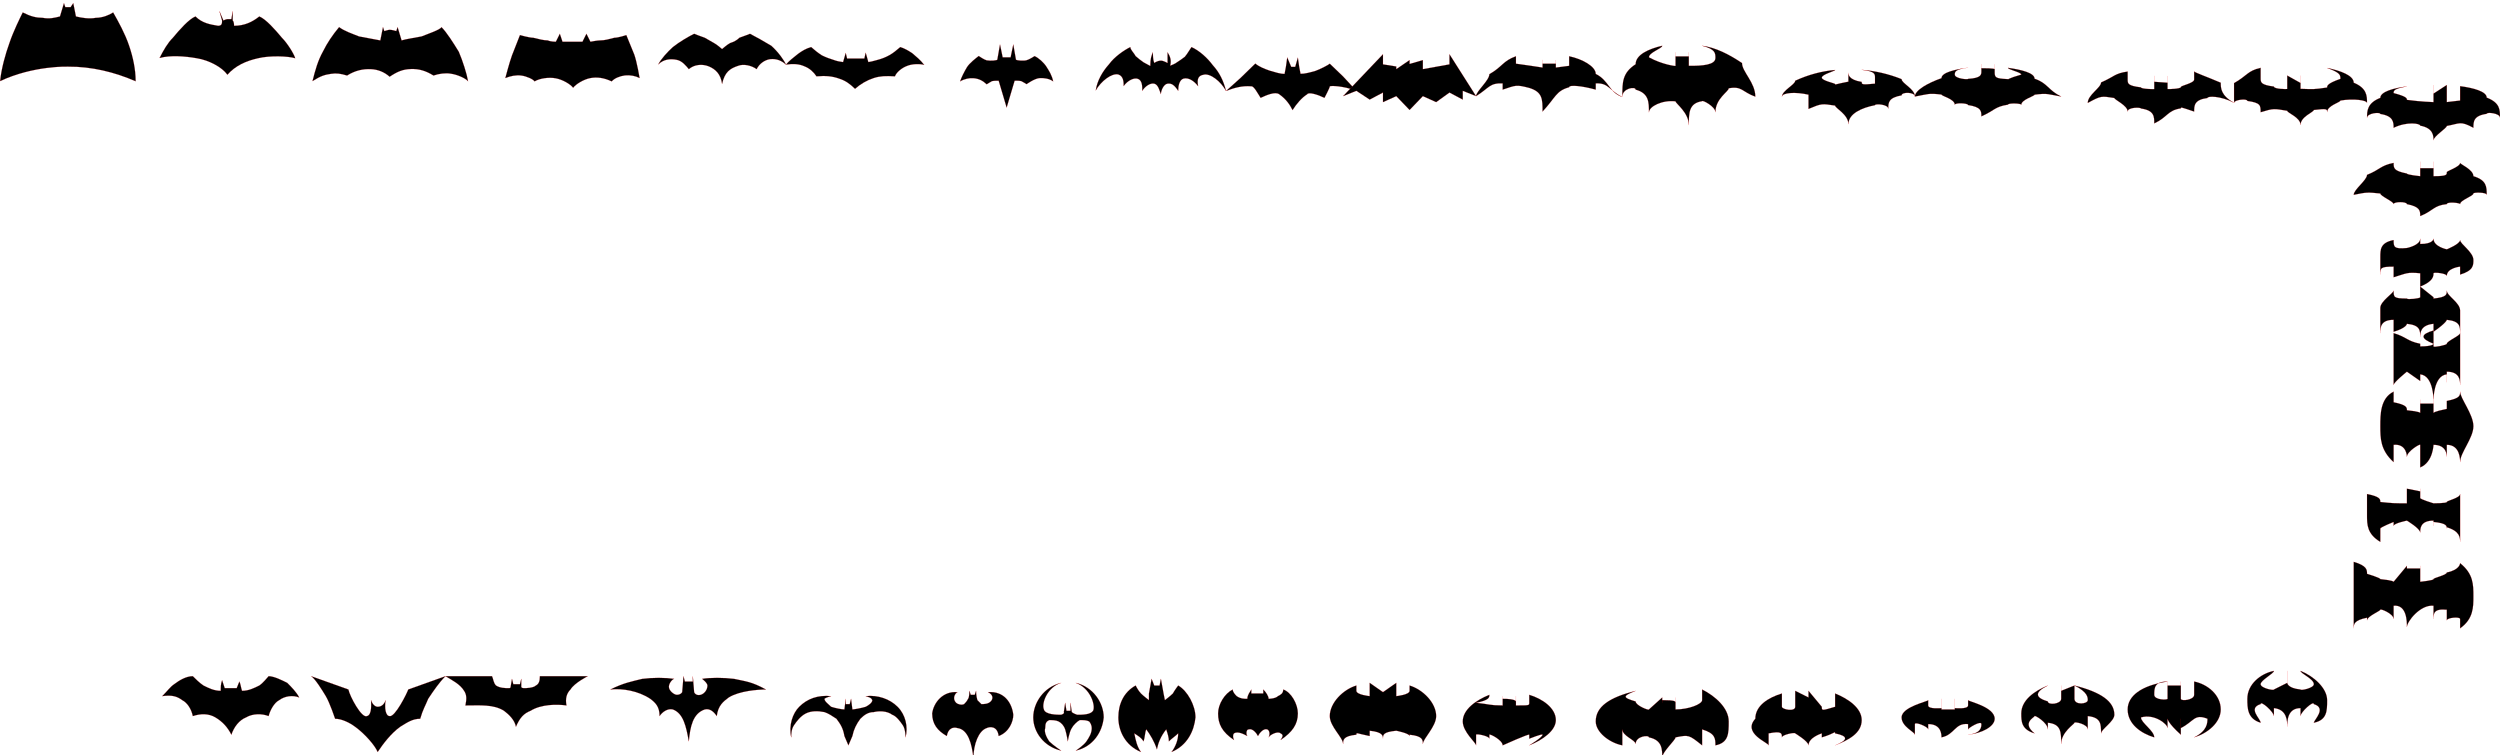 <?xml version="1.0" encoding="UTF-8" standalone="no"?>
<svg xmlns:dc="http://purl.org/dc/elements/1.1/" xmlns:cc="http://creativecommons.org/ns#" xmlns:rdf="http://www.w3.org/1999/02/22-rdf-syntax-ns#" xmlns:svg="http://www.w3.org/2000/svg" xmlns="http://www.w3.org/2000/svg" xmlns:sodipodi="http://sodipodi.sourceforge.net/DTD/sodipodi-0.dtd" xmlns:inkscape="http://www.inkscape.org/namespaces/inkscape" id="svg989" viewBox="0 0 1.88e+03 563" version="1.1" height="568mm" width="1.88e+03mm" sodipodi:docname="anim-fuller2-ordering.svg" inkscape:version="0.92.2 5c3e80d, 2017-08-06">
  <sodipodi:namedview pagecolor="#ffffff" bordercolor="#666666" borderopacity="1" objecttolerance="10" gridtolerance="10" guidetolerance="10" inkscape:pageopacity="0" inkscape:pageshadow="2" inkscape:window-width="984" inkscape:window-height="911" id="namedview860" showgrid="false" inkscape:zoom="0.118" inkscape:cx="3.55e+03" inkscape:cy="1.06e+03" inkscape:window-x="0" inkscape:window-y="0" inkscape:window-maximized="0" inkscape:current-layer="svg989" />
  <defs id="defs993" />
  <path id="path2408" d="M 51.1,47.6 V 47.6 47.6 C 51.1,47.6 25.1,46.7 0.074,58.5 V 58.5 58.5 58.5 C 1.07,48.9 4.07,38.2 7.07,29.9 10.1,20.9 15.1,10.9 17.1,6.86 23.1,9.86 27.1,10.9 32.1,10.9 37.1,11.9 41.1,10.9 45.1,9.86 V 9.86 L 48.1,-0.14 49.1,2.86 C 49.1,2.86 51.1,2.86 51.1,2.86 52.1,2.86 53.1,2.86 53.1,2.86 L 55.1,-0.14 57.1,9.86 V 9.86 C 61.1,10.9 67.1,11.9 72.1,10.9 77.1,10.9 82.1,8.86 85.1,6.86 89.1,13.9 94.1,22.9 97.1,31.9 100,40.4 102,49.6 102,58.6 V 58.6 58.6 58.6 C 86.1,51.7 69.1,47.5 51.1,47.6 Z" style="fill:black;fill-opacity:1;stroke:#ff000b;stroke-width:0.1;stroke-miterlimit:4;stroke-dasharray:none;stroke-opacity:1" inkscape:connector-curvature="0" />
  <path id="path2434" d="M 171,53.7 V 53.7 53.7 C 167,48 157,42.7 148,41.3 139,39.7 128,38.9 120,41.1 V 41.1 41.1 C 123,35.2 126,29.9 130,25.9 135,19.9 142,11.9 147,9.86 152,14.9 158,15.9 164,16.9 V 16.9 C 167,16.9 167,14.9 167,12.9 L 165,5.86 168,12.9 C 168,12.9 170,11.9 171,11.9 172,11.9 174,11.9 174,11.9 L 175,5.86 V 12.9 C 176,13.9 176,15.9 176,16.9 V 16.9 C 184,16.9 190,13.9 195,9.86 200,11.9 207,19.9 212,25.9 216,29.9 221,37.8 222,41.3 V 41.3 41.3 C 217,39.7 203,39.1 194,41.3 185,43.3 177,46.9 171,53.7 Z" style="fill:black;fill-opacity:1;stroke:red;stroke-width:0.1;stroke-miterlimit:4;stroke-dasharray:none;stroke-opacity:1" inkscape:connector-curvature="0" />
  <path id="path3282" d="M 293,55.2 V 55.2 55.2 C 289,51.6 284,49.7 279,49.5 273,49.2 267,50.5 261,54.3 256,52.8 253,52.4 249,53 244,53.7 241,54.7 235,58.5 237,50.5 239,43.1 243,36 246,29.9 250,23.9 255,17.9 259,20.9 265,22.9 270,24.9 275,25.9 281,26.9 286,27.9 V 27.9 L 288,17.9 289,20.9 C 289,20.9 292,19.9 293,19.9 295,19.9 298,20.9 298,20.9 L 299,17.9 302,27.9 V 27.9 C 305,26.9 312,25.9 317,24.9 322,22.9 331,19.9 332,17.9 336,21.9 341,29.9 345,36.4 348,43.4 351,52.8 352,58.6 350,56.3 344,53.6 339,52.9 335,52.2 330,52.9 326,54.3 320,50.6 315,49.2 309,49.4 303,49.6 299,51.2 293,55.2 Z" style="fill:black;fill-opacity:1;stroke:#ff0008;stroke-width:0.1;stroke-miterlimit:4;stroke-dasharray:none;stroke-opacity:1" inkscape:connector-curvature="0" />
  <path id="path3273" d="M 431,63.5 V 63.5 63.5 C 429,60.8 423,57.3 418,56.4 413,55.4 406,56.3 402,58.7 401,57.1 396,54.8 392,54.3 388,53.8 384,54.6 380,56.2 380,56.2 383,44.7 385,39.2 387,33.9 391,23.9 391,23.9 391,23.9 398,25.9 401,25.9 405,26.9 409,27.9 412,27.9 414,28.9 418,28.9 418,28.9 L 421,22.9 423,28.9 C 423,28.9 428,28.9 431,28.9 433,28.9 438,28.9 438,28.9 L 441,22.9 444,28.9 C 444,28.9 449,27.9 451,27.9 455,27.9 458,26.9 462,25.9 465,25.9 471,23.9 471,23.9 471,23.9 475,33.6 477,38.6 479,44.3 481,56.2 481,56.2 478,54.6 474,53.8 470,54.2 466,54.7 462,56.4 460,58.7 454,55.9 449,55.3 444,56.2 439,57.1 433,60.8 431,63.5 Z" style="fill:black;fill-opacity:1;stroke:#ff0008;stroke-width:0.1;stroke-miterlimit:4;stroke-dasharray:none;stroke-opacity:1" inkscape:connector-curvature="0" />
  <path id="path944" d="M 543,60.6 V 60.6 60.6 C 542,53.1 538,49.5 533,47.4 528,45.4 522,46 518,49.5 516,47.1 513,43.3 509,42.5 504,41.5 499,42 495,46 497,41.9 502,36.5 506,32.9 511,28.9 518,24.9 522,22.9 522,22.9 527,24.9 530,25.9 532,26.9 535,28.9 537,29.9 539,30.9 543,34.4 543,34.4 V 34.4 34.4 34.4 34.4 34.4 34.4 C 543,34.4 547,30.9 549,29.9 552,28.9 554,27.9 556,25.9 559,24.9 564,22.9 564,22.9 568,24.9 575,28.9 580,31.9 585,36.3 590,43.2 591,46.1 588,43.2 584,41.4 579,42 575,42.6 571,45.4 569,49.5 565,46.6 559,45.4 555,47 549,49 545,51.6 543,60.6 Z" style="fill:black;fill-opacity:1;stroke:red;stroke-width:0.1;stroke-miterlimit:4;stroke-dasharray:none;stroke-opacity:1" inkscape:connector-curvature="0" />
  <path id="path943" d="M 643,64.3 V 64.3 64.3 C 639,60.5 636,58.2 631,56.6 626,54.8 621,54.3 614,54.9 612,51.9 609,48.9 605,47.4 601,45.5 596,45.3 591,46.1 593,43.6 597,40.5 600,38.1 603,35.9 606,34 610,32.9 612,34.7 615,37.2 618,39.1 621,40.6 624,41.7 627,42.6 629,43.4 632,44 634,44.2 L 636,37.3 637,41.5 H 643 650 L 651,37.1 653,44.2 C 654,44.1 657,43.4 659,42.8 663,41.8 666,40.6 669,38.9 672,37.2 674,35.4 677,32.9 680,33.8 683,35.5 686,37.5 689,40.1 692,42.4 695,46.3 692,45.4 686,45.4 682,47.1 678,48.6 674,52 673,54.9 666,54.5 662,54.6 657,56.2 652,57.8 647,60.7 643,64.3 Z" style="fill:black;fill-opacity:1;stroke:red;stroke-width:0.1;stroke-miterlimit:4;stroke-dasharray:none;stroke-opacity:1" inkscape:connector-curvature="0" />
  <path id="path3341" d="M 757,78.4 V 78.4 L 751,58.2 C 751,58.2 748,58.1 746,58.5 745,59 742,60.9 742,60.9 739,58.1 736,56.6 732,56.3 729,56 725,56.9 722,58.7 723,55.6 725,51.7 727,48.3 729,44.9 734,41.2 736,39.6 736,39.6 740,42.4 742,42.9 745,43.4 750,43 750,42.3 V 42.3 L 752,30.9 754,40.6 H 757 760 L 762,30.9 764,42.4 V 42.4 C 765,43.1 770,43.4 772,42.8 774,42.3 778,39.7 778,39.7 781,41 785,44.6 787,47.8 789,51 791,54 792,58.7 789,56.5 785,56.1 782,56.2 778,56.4 772,60.8 772,60.8 772,60.8 769,58.9 768,58.5 766,58 763,58.2 763,58.2 Z" style="fill:black;fill-opacity:1;stroke:#ff0008;stroke-width:0.1;stroke-miterlimit:4;stroke-dasharray:none;stroke-opacity:1" inkscape:connector-curvature="0" />
  <path id="path3363" d="M 873,68.3 C 872,65.8 871,61.1 868,60.4 865,59.7 861,62.5 859,65.8 859,62.4 859,58.3 856,56.9 853,55.5 848,58 845,62.2 845,59.5 845,54.8 841,53.5 836,52.3 828,58.5 824,65.5 825,58.4 829,51.3 834,45.8 838,40.3 845,35.4 850,32.9 850,34.9 853,37.6 854,39.7 856,41.5 858,43 860,44.4 862,45.4 865,47.1 865,47.1 865,41.5 866,39 867,36.8 867,39.5 867,42.2 868,44.9 868,44.9 870,43.2 873,43.1 875,43.1 878,44.9 878,44.9 878,42.2 878,39.5 878,36.8 880,40 881,42.7 880,46.9 880,46.9 884,45.4 885,44.4 887,43.1 889,41.8 891,40.2 893,37.9 895,34.2 896,32.9 902,35.6 908,41.1 912,46.5 917,52 920,58 922,65.9 918,58.6 910,52.3 905,53.7 901,54.4 900,57.1 901,62.3 898,58.5 894,55.6 890,56.6 887,57.5 886,61.9 886,65.8 883,61.3 881,60 878,60.4 875,60.8 873,65.8 873,68.3 Z" style="fill:black;fill-opacity:1;stroke:#ff0008;stroke-width:0.1;stroke-miterlimit:4;stroke-dasharray:none;stroke-opacity:1" inkscape:connector-curvature="0" />
  <path id="path3242" d="M 972,80.3 V 80.3 80.3 C 970,76.2 967,71.9 962,68.4 959,66.1 952,69.2 948,71.1 946,68.1 943,62.1 941,62.4 934,61.8 928,63.6 922,65.9 L 933,56 944,45.3 C 947,47.8 951,49.3 955,50.7 959,51.9 963,53.1 966,53.1 L 967,47.8 968,40.7 971,47.8 H 972 974 L 976,40.8 977,47.8 978,53 C 981,53.1 985,52 989,50.9 993,49.5 999,46.3 1000,45.4 L 1010,55 1020,65.8 C 1010,61.9 1000,61.8 1000,62.5 1000,63.5 996,71.1 996,71.1 991,68.6 984,66.5 983,68.4 979,70.9 975,75.5 972,80.3 Z" style="fill:black;fill-opacity:1;stroke:#ff0008;stroke-width:0.1;stroke-miterlimit:4;stroke-dasharray:none;stroke-opacity:1" inkscape:connector-curvature="0" />
  <path id="path2113" d="M 1060,80.2 1050,69.8 1040,74.3 1040,67.1 1030,72.4 1020,65.8 1010,69.8 V 69.8 L 1040,38.3 1040,45.9 1050,47.5 1050,49.5 1060,42.7 1060,45.6 H 1060 1060 L 1070,42.7 1070,49.5 1080,47.7 1090,45.9 1090,38.3 1110,69.8 V 69.8 L 1100,65.8 1100,72.4 1090,67.1 1080,74.3 1070,69.8 Z" style="fill:black;fill-opacity:1;stroke:#ff000b;stroke-width:0.1;stroke-miterlimit:4;stroke-dasharray:none;stroke-opacity:1" inkscape:connector-curvature="0" />
  <path id="path926" d="M 1160,81.4 V 81.4 81.4 C 1160,72 1160,66.7 1150,63.6 1140,61 1140,61.6 1130,64.9 1130,62.6 1130,60.4 1130,60.2 1120,59.8 1120,63.6 1110,69.8 1110,66.2 1120,58 1120,53.3 1130,47.6 1130,43.4 1140,39.8 L 1140,45.4 1150,46.8 1160,48.3 1160,42.5 1160,45.4 H 1160 1170 L 1170,42.6 1170,48.3 1180,47 1180,45.4 1180,39.8 C 1190,41.9 1200,47.5 1200,53.1 1210,58 1210,67.1 1220,70.4 1210,65.7 1210,59.7 1200,60.2 1200,60.4 1200,61.6 1200,64.9 1190,62.1 1180,61.1 1180,63.1 1170,65.9 1170,70.6 1160,81.4 Z" style="fill:black;stroke:#fa0000;stroke-width:0.1;stroke-miterlimit:4;stroke-dasharray:none;stroke-opacity:1" inkscape:connector-curvature="0" />
  <path id="path966" d="M 1270,91.6 V 91.6 91.6 C 1270,82.1 1260,75.3 1260,73.7 1250,72.5 1240,77.6 1240,82 1240,74.3 1240,67.6 1230,64.9 1230,62.2 1220,63.9 1220,70.1 1220,59.2 1220,52.3 1230,45.8 1230,38.6 1240,34.2 1250,31.9 1250,34 1240,36.9 1240,40.6 1250,46.1 1260,47.3 1260,47.1 1260,45.6 1260,44 1260,42.5 1260,40.6 1260,38.7 1260,36.8 L 1260,39.9 H 1270 1270 L 1270,36.8 C 1270,38.7 1270,40.6 1270,42.5 1270,44 1270,45.5 1270,47 1280,47.1 1290,46.4 1290,41.1 1290,37.4 1290,34.5 1280,31.9 1290,33.2 1300,38.2 1310,44.9 1310,51.5 1320,59.5 1320,70.2 1310,66.6 1310,62 1300,63.9 1300,66.3 1290,71.6 1290,81.9 1290,77.6 1280,72.4 1280,73.6 1270,75.1 1270,82.3 1270,91.6 Z" style="fill:black;stroke:red;stroke-width:0.1;stroke-miterlimit:4;stroke-dasharray:none;stroke-opacity:1" inkscape:connector-curvature="0" />
  <path id="path962" d="M 1390,90.9 V 90.9 90.9 C 1390,83.6 1380,78.8 1380,76.9 1370,75.4 1370,75.2 1360,79.4 1360,74 1360,70.5 1360,68.7 1350,66.4 1340,67.2 1340,70.3 1340,65.6 1350,61.2 1350,58.2 1360,53.6 1370,51 1380,50.1 1380,51 1370,53.4 1370,55.9 1370,58.2 1380,60.1 1380,60.7 1380,61.5 1380,60.8 1390,58.9 1390,57.3 1390,53.5 1390,52.2 V 52.2 C 1390,52.2 1390,54.7 1390,54.7 1390,54.7 1390,52.2 1390,52.2 V 52.2 C 1390,53.4 1390,57.5 1400,59.1 1400,61 1400,61.4 1410,60.4 1410,59.7 1410,57.8 1410,55.8 1410,53.2 1410,51.1 1400,50 1410,50.8 1420,53 1430,57 1430,60.2 1440,64.3 1440,70.1 1440,66.6 1430,66.5 1430,69.2 1420,71 1420,74.7 1420,79.3 1420,75.9 1410,75.3 1410,76.6 1400,78.5 1390,83 1390,90.9 Z" style="fill:black;stroke:#fa0000;stroke-width:0.1;stroke-miterlimit:4;stroke-dasharray:none;stroke-opacity:1" inkscape:connector-curvature="0" />
  <path id="path970" d="M 1490,85 V 85 85 C 1490,81.1 1490,78 1480,76.5 1480,75 1470,74.6 1470,76.3 1470,71.9 1460,69.8 1460,68.6 1450,67.4 1450,68.3 1440,70.1 1440,65.3 1450,59.8 1460,56.3 1460,52.1 1470,49.7 1480,48.4 1470,49.6 1470,51.7 1470,53.6 1470,56.7 1480,57.5 1480,56.8 1490,56.2 1490,53.6 1490,51.1 L 1490,45.7 1490,49.5 C 1490,49.5 1490,48.8 1490,48.8 1500,48.8 1500,49.5 1500,49.5 L 1500,45.8 1500,51.2 C 1500,55.6 1500,56.6 1510,57 1510,57.5 1510,56.4 1520,53.6 1520,51.8 1510,49.9 1510,48.5 1520,49.9 1530,52.3 1530,56.7 1540,60.1 1540,65.2 1550,70.1 1540,68.4 1540,67.4 1530,68.7 1530,69.8 1520,72.4 1520,76.3 1520,75.1 1510,74.9 1510,76.2 1500,77.7 1500,80.6 1490,85 Z" style="fill:black;fill-opacity:1;stroke:#fa0000;stroke-width:0.1;stroke-miterlimit:4;stroke-dasharray:none;stroke-opacity:1" inkscape:connector-curvature="0" />
  <path id="path974" d="M 1620,90.3 V 90.3 90.3 C 1620,85.1 1620,80.5 1610,79.1 1610,78.1 1600,78 1600,81.4 1600,76.8 1590,72.5 1590,71.2 1580,69.6 1580,69.5 1570,74.9 1570,68.8 1580,63.5 1580,59.5 1590,55.2 1590,52.7 1600,51.3 1600,52.7 1600,55.4 1600,57.3 1600,60.3 1600,62 1610,63.2 1610,64.5 1620,64.6 1620,64.5 L 1620,54.5 1620,59.7 C 1620,59.7 1620,59 1620,59 1620,59 1630,59.7 1630,59.7 L 1630,54.6 1630,64.5 C 1630,64.6 1640,64.4 1640,63 1640,61.8 1650,60.1 1650,57.3 1650,55.4 1650,52.9 1650,51.2 1650,51.9 1660,55.4 1670,59.7 1670,63.7 1670,69.3 1680,74.8 1670,69.5 1660,69.6 1660,71.2 1650,72.5 1650,76.9 1650,81.4 1640,78 1640,78 1640,79 1630,80.4 1630,85.7 1620,90.3 Z" style="fill:black;fill-opacity:1;stroke:red;stroke-width:0.1;stroke-miterlimit:4;stroke-dasharray:none;stroke-opacity:1" inkscape:connector-curvature="0" />
  <path id="path979" d="M 1730,91.5 V 91.5 91.5 C 1730,85.7 1720,82.5 1720,80.8 1710,79.2 1710,78.8 1700,81.9 1700,76.7 1700,74.8 1690,73.4 1690,71.4 1680,72.5 1680,74.8 1680,72 1680,64 1680,60 1690,54.4 1690,50.8 1700,48.5 1700,50.1 1700,53.5 1700,56.3 1700,59.4 1700,61.3 1710,62.6 1710,64.6 1720,64.6 1720,64.4 L 1720,54.3 1730,59.9 1730,59.8 1730,59.9 1730,54.3 1730,64.3 C 1740,64.6 1740,64.8 1750,63.3 1750,62 1750,60.3 1760,56.8 1760,54 1760,52.2 1750,48.6 1760,50.6 1770,54.3 1770,59.7 1780,63.8 1780,69.7 1780,74.9 1780,72.9 1770,71.4 1760,73.1 1760,74.5 1750,76.9 1750,81.8 1750,79.5 1750,79 1740,80.2 1740,81.8 1730,85.2 1730,91.5 Z" style="fill:black;fill-opacity:1;stroke:red;stroke-width:0.1;stroke-miterlimit:4;stroke-dasharray:none;stroke-opacity:1" inkscape:connector-curvature="0" />
  <path id="path960" d="M 1830,103 V 103 103 C 1830,99.9 1830,93.8 1820,92 1820,90.3 1810,88.7 1800,93.6 1800,89.6 1800,84.7 1790,83.2 1790,81.6 1780,82.5 1780,86.1 1780,81.1 1780,75 1790,71.1 1790,66.5 1800,63.7 1810,62.5 1800,64.2 1800,65.8 1800,67.5 1810,70.1 1810,71.5 1810,72.6 1820,74 1830,74.3 1830,74.3 V 61.4 67.8 C 1830,67.8 1830,67.3 1830,67.4 1830,67.4 1830,67.9 1830,67.9 L 1840,61.4 V 74.3 C 1840,74.3 1840,74.2 1850,73.1 1850,72 1850,70.8 1850,67.8 1850,66 1850,64.4 1850,62.3 1860,63.6 1870,66.3 1870,70.9 1880,74.8 1880,79.9 1880,86 1880,82.6 1870,81.6 1870,83.1 1860,84.5 1860,89 1860,93.6 1850,88.2 1850,90.4 1840,92.2 1840,93.9 1830,100 1830,103 Z" style="fill:black;fill-opacity:1;stroke:red;stroke-width:0.1;stroke-miterlimit:4;stroke-dasharray:none;stroke-opacity:1" inkscape:connector-curvature="0" />
  <path id="path951" d="M 1820,160 V 160 160 C 1820,156 1820,153 1810,151 1810,149 1800,149 1800,151 1800,149 1790,145 1790,143 1780,142 1780,142 1770,144 1770,140 1780,133 1780,129 1790,125 1790,122 1800,120 1800,124 1800,126 1810,128 1810,129 1820,130 1820,130 1820,130 1820,127 1820,125 1820,123 1820,119 1820,119 V 124 C 1820,124 1820,124 1820,124 1830,124 1830,124 1830,124 V 119 C 1830,119 1830,123 1830,125 1830,127 1830,130 1830,130 1840,130 1840,129 1840,127 1840,126 1850,123 1850,120 1850,121 1860,125 1860,130 1870,133 1870,138 1870,144 1870,142 1860,142 1860,143 1860,145 1850,148 1850,151 1850,150 1840,149 1840,151 1830,152 1830,156 1820,160 Z" style="fill:black;fill-opacity:1;stroke:red;stroke-width:0.1;stroke-miterlimit:4;stroke-dasharray:none;stroke-opacity:1" inkscape:connector-curvature="0" />
  <path id="path3312" d="M 1820,213 V 213 213 C 1820,209 1820,204 1820,203 1810,202 1810,203 1800,206 1800,202 1800,199 1800,198 1790,198 1790,199 1790,204 1790,202 1790,197 1790,191 1790,185 1790,180 1800,178 V 178 C 1800,183 1800,185 1810,184 1810,184 1820,182 1820,177 V 177 177 C 1820,177 1820,181 1820,181 1830,181 1830,177 1830,177 V 177 177 177 C 1830,183 1840,185 1840,185 1840,185 1850,181 1850,178 1850,181 1860,187 1860,193 1860,197 1860,201 1850,204 1850,203 1850,199 1850,198 1850,198 1840,199 1840,205 1840,203 1830,202 1830,203 1830,205 1830,209 1820,213 Z" style="fill:black;fill-opacity:1;stroke:#ff0008;stroke-width:0.1;stroke-miterlimit:4;stroke-dasharray:none;stroke-opacity:1" inkscape:connector-curvature="0" />
  <path id="path3370" d="M 1820,251 V 251 251 C 1820,246 1820,242 1810,241 1810,241 1810,244 1800,247 1800,243 1800,238 1800,238 1790,238 1790,244 1790,248 1790,245 1790,236 1790,229 1790,224 1800,218 1800,216 1800,221 1800,222 1810,222 1810,223 1820,222 1820,221 V 221 214 217 217 217 213 L 1830,221 V 221 C 1830,222 1830,223 1830,222 1840,221 1840,219 1840,216 1840,220 1850,225 1850,231 1850,237 1850,242 1850,248 1850,243 1850,239 1840,238 1840,238 1840,240 1830,247 1830,245 1830,241 1830,241 1820,242 1820,248 1820,251 Z" style="fill:black;fill-opacity:1;stroke:#ff0008;stroke-width:0.1;stroke-miterlimit:4;stroke-dasharray:none;stroke-opacity:1" inkscape:connector-curvature="0" />
  <path id="path954" d="M 1830,298 V 298 298 C 1830,298 1830,280 1820,279 1820,279 1820,284 1820,284 1820,284 1810,277 1810,277 1810,277 1800,285 1800,287 1800,282 1800,275 1800,268 1800,261 1800,253 1800,248 1810,251 1810,254 1820,256 1820,257 1820,259 1820,258 1830,258 1830,256 1830,256 1820,252 1820,249 1830,246 V 250 250 250 246 C 1830,250 1830,253 1830,256 1830,256 1830,258 1830,258 1830,259 1840,257 1840,256 1840,254 1850,250 1850,248 1850,252 1850,261 1850,267 1850,274 1850,283 1850,287 1850,284 1850,277 1840,277 1840,277 1840,282 1840,285 1840,285 1840,279 1840,279 1830,280 1830,298 1830,298 Z" style="fill:black;stroke:red;stroke-width:0.1;stroke-miterlimit:4;stroke-dasharray:none;stroke-opacity:1" inkscape:connector-curvature="0" />
  <path id="path3300" d="M 1820,349 V 349 349 C 1820,345 1820,333 1820,332 1820,331 1810,337 1810,341 1810,341 1810,331 1800,332 1800,332 1800,345 1800,345 1790,336 1790,327 1790,318 1790,309 1790,297 1800,292 1800,297 1800,298 1800,300 1810,302 1810,304 1810,306 1820,307 1820,308 1820,308 V 298 301 301 H 1830 V 298 308 C 1830,308 1830,307 1840,305 1840,304 1840,302 1840,299 1850,297 1850,295 1850,292 1850,297 1860,309 1860,318 1860,327 1850,338 1850,345 1850,343 1850,332 1840,332 1840,331 1840,341 1840,341 1840,340 1840,332 1830,332 1830,331 1830,345 1820,349 Z" style="fill:black;fill-opacity:1;stroke:#ff0008;stroke-width:0.1;stroke-miterlimit:4;stroke-dasharray:none;stroke-opacity:1" inkscape:connector-curvature="0" />
  <path id="path942" d="M 1820,398 C 1820,395 1810,389 1810,389 1810,389 1800,391 1800,393 1800,391 1800,390 1800,390 1800,390 1790,394 1790,395 1790,394 1790,393 1790,394 1790,396 1790,402 1790,405 1780,399 1780,392 1780,385 1780,379 1780,375 1780,369 1790,371 1790,373 1790,375 1800,376 1800,376 1810,376 1810,376 1810,373 1810,372 1810,370 1810,365 1810,365 L 1820,367 V 367 367 365 C 1820,365 1820,370 1820,372 1820,373 1830,376 1830,376 1830,376 1840,376 1840,375 1840,374 1850,372 1850,369 1850,372 1850,379 1850,385 1850,392 1850,400 1850,405 1850,402 1850,397 1840,394 1840,393 1840,394 1840,395 1840,393 1840,391 1830,390 1830,390 1830,391 1830,393 1830,391 1830,389 1830,389 1820,389 1820,395 1820,398 Z" style="fill:black;stroke:red;stroke-width:0.1;stroke-miterlimit:4;stroke-dasharray:none;stroke-opacity:1" inkscape:connector-curvature="0" />
  <path id="path955" d="M 1810,469 C 1810,465 1810,452 1800,453 1800,453 1800,460 1800,463 1800,459 1790,455 1790,456 1790,457 1780,461 1780,464 1780,463 1780,461 1780,462 1770,464 1770,467 1770,470 1770,463 1770,454 1770,446 1770,437 1770,427 1770,420 1780,423 1780,426 1780,429 1780,429 1790,432 1790,433 1800,434 1800,435 1800,435 L 1810,423 1810,425 V 425 H 1820 V 423 435 C 1820,435 1830,434 1830,433 1830,432 1840,430 1840,428 1850,426 1850,421 1850,421 1860,429 1860,437 1860,446 1860,454 1860,463 1850,470 1850,466 1850,464 1850,463 1850,461 1840,462 1840,464 1840,461 1840,457 1840,456 1830,455 1830,459 1830,463 1830,460 1830,453 1830,453 1820,452 1810,465 1810,469 Z" style="fill:black;stroke:#fa0000;stroke-width:0.1;stroke-miterlimit:4;stroke-dasharray:none;stroke-opacity:1" inkscape:connector-curvature="0" />
  <path id="path1886" d="M 1720,544 V 544 544 C 1720,540 1720,531 1710,530 1710,529 1710,533 1710,536 1710,533 1700,524 1700,527 1690,530 1700,538 1700,541 1690,538 1690,530 1690,523 1690,512 1700,504 1710,502 1710,504 1700,509 1700,512 1700,515 1710,517 1710,516 1710,516 1720,511 1720,511 1720,508 1720,505 1720,502 L 1720,506 H 1720 1720 L 1720,502 C 1720,505 1720,508 1720,511 1720,511 1720,515 1730,516 1730,517 1740,515 1740,512 1740,508 1730,504 1730,502 1740,506 1750,515 1750,524 1750,532 1750,539 1740,541 1740,539 1750,530 1740,527 1740,524 1730,533 1730,536 1730,534 1730,530 1730,530 1720,530 1720,540 1720,544 Z" style="fill:black;fill-opacity:1;stroke:#ff000b;stroke-width:0.1;stroke-miterlimit:4;stroke-dasharray:none;stroke-opacity:1" inkscape:connector-curvature="0" />
  <path id="path3322" d="M 1640,550 V 550 550 C 1630,541 1630,538 1630,538 1630,539 1630,543 1630,545 1630,542 1620,534 1610,537 1610,541 1620,547 1620,552 1610,549 1600,542 1600,531 1600,521 1610,513 1630,510 1620,510 1620,515 1620,520 1620,524 1630,524 1630,523 1630,521 1630,519 1630,517 V 510 L 1630,513 H 1640 1640 L 1640,510 1640,517 C 1640,519 1640,521 1640,523 1640,525 1650,524 1650,520 1650,516 1650,511 1650,510 1660,512 1670,520 1670,531 1670,541 1660,549 1650,552 1660,547 1660,541 1660,538 1650,534 1650,540 1640,545 1640,542 1640,539 1640,538 1640,538 1640,545 1640,550 Z" style="fill:black;fill-opacity:1;stroke:#ff0008;stroke-width:0.1;stroke-miterlimit:4;stroke-dasharray:none;stroke-opacity:1" inkscape:connector-curvature="0" />
  <path id="path3329" d="M 1550,557 V 557 557 C 1550,548 1550,542 1540,541 1540,540 1540,540 1540,546 1540,541 1530,535 1530,536 1530,537 1520,541 1530,549 1520,546 1520,540 1520,534 1520,524 1530,517 1540,513 1530,518 1530,522 1540,525 1540,528 1550,527 1550,523 V 523 L 1550,513 1550,517 H 1550 1550 L 1560,513 1560,523 V 523 C 1560,528 1570,527 1570,524 1570,522 1570,518 1560,513 1580,518 1590,525 1590,535 1590,540 1580,546 1580,549 1580,542 1580,537 1570,536 1570,535 1570,542 1570,546 1570,542 1560,540 1560,541 1560,542 1550,548 1550,557 Z" style="fill:black;fill-opacity:1;stroke:#ff0008;stroke-width:0.1;stroke-miterlimit:4;stroke-dasharray:none;stroke-opacity:1" inkscape:connector-curvature="0" />
  <path id="path3352" d="M 1460,552 V 552 552 C 1460,550 1460,542 1450,542 1450,542 1450,542 1450,546 1450,544 1440,540 1440,542 1440,543 1440,548 1440,550 1440,548 1430,544 1430,537 1430,529 1450,525 1450,524 1450,525 1450,527 1450,528 1450,531 1460,530 1460,530 V 530 L 1460,523 V 531 H 1460 1470 V 523 L 1470,530 V 530 C 1470,530 1480,531 1480,528 1480,527 1480,526 1480,524 1480,525 1500,529 1500,538 1500,544 1490,549 1480,550 1490,549 1490,544 1490,542 1490,539 1480,545 1480,546 1480,544 1480,542 1480,542 1470,541 1470,550 1460,552 Z" style="fill:black;fill-opacity:1;stroke:#ff0008;stroke-width:0.1;stroke-miterlimit:4;stroke-dasharray:none;stroke-opacity:1" inkscape:connector-curvature="0" />
  <path id="path3315" d="M 1360,558 V 558 558 C 1360,555 1350,549 1350,549 1350,548 1340,550 1340,552 1340,549 1340,547 1330,549 1330,552 1330,555 1330,558 1330,556 1310,549 1320,538 1320,528 1330,522 1340,519 1340,523 1340,526 1340,529 1340,531 1350,533 1350,529 V 529 L 1350,517 1360,522 H 1360 1360 L 1360,517 1370,529 V 529 C 1370,532 1370,532 1380,529 1380,526 1380,523 1380,519 1390,523 1400,530 1400,539 1400,549 1390,554 1380,558 1390,554 1390,551 1380,549 1380,547 1380,549 1370,552 1370,551 1370,548 1370,549 1370,549 1360,552 1360,558 Z" style="fill:black;fill-opacity:1;stroke:#ff0008;stroke-width:0.1;stroke-miterlimit:4;stroke-dasharray:none;stroke-opacity:1" inkscape:connector-curvature="0" />
  <path id="path3336" d="M 1250,567 V 567 567 C 1250,561 1250,554 1240,552 1240,550 1230,551 1230,557 1230,554 1220,551 1220,546 1220,549 1220,553 1220,558 1210,556 1200,548 1200,540 1200,529 1210,522 1230,517 1220,521 1220,522 1230,525 1230,528 1240,532 1240,531 V 531 L 1250,522 1250,526 C 1250,525 1250,524 1250,524 1260,524 1260,525 1260,526 L 1260,522 1260,531 V 531 C 1270,531 1280,527 1280,524 1280,521 1280,519 1280,516 1290,521 1300,530 1300,540 1300,549 1300,556 1290,558 1290,553 1290,549 1280,546 1280,549 1280,551 1280,558 1270,550 1270,550 1260,552 1260,554 1250,563 1250,567 Z" style="fill:black;fill-opacity:1;stroke:#ff0008;stroke-width:0.1;stroke-miterlimit:4;stroke-dasharray:none;stroke-opacity:1" inkscape:connector-curvature="0" />
  <path id="path3307" d="M 1130,558 V 558 558 C 1130,554 1120,549 1120,550 1120,550 1120,551 1120,553 1120,551 1110,549 1110,550 1110,552 1110,555 1110,558 1110,556 1100,548 1100,540 1100,531 1110,524 1120,520 1120,522 1120,524 1110,526 1120,527 1120,528 1130,528 V 528 C 1130,523 1130,521 1130,521 V 524 C 1130,524 1130,523 1130,523 1140,523 1140,525 1140,525 V 521 C 1140,523 1140,525 1140,528 V 528 C 1150,528 1150,528 1150,526 1150,524 1150,522 1150,520 1160,523 1170,530 1170,539 1170,547 1160,554 1150,558 1150,558 1160,552 1160,550 1160,549 1150,553 1150,553 1150,553 1150,550 1150,550 1150,549 1130,558 1130,558 Z" style="fill:black;fill-opacity:1;stroke:#ff0008;stroke-width:0.1;stroke-miterlimit:4;stroke-dasharray:none;stroke-opacity:1" inkscape:connector-curvature="0" />
  <path id="path3293" d="M 1040,553 V 553 553 C 1040,551 1040,548 1030,547 1030,547 1030,549 1030,551 1020,549 1020,548 1020,550 1010,551 1010,554 1010,557 1010,552 1000,544 1000,536 1000,526 1010,516 1020,513 1020,513 1020,514 1020,517 1020,520 1030,521 1030,521 V 521 511 L 1040,518 C 1040,518 1040,517 1040,517 1040,517 1040,518 1040,518 L 1050,511 V 521 521 C 1050,521 1060,520 1060,517 1060,514 1060,513 1060,513 1070,516 1080,526 1080,536 1080,544 1070,553 1070,557 1070,554 1070,551 1060,550 1060,548 1060,549 1060,551 1060,549 1050,547 1050,547 1040,548 1040,550 1040,553 Z" style="fill:black;fill-opacity:1;stroke:#ff0008;stroke-width:0.1;stroke-miterlimit:4;stroke-dasharray:none;stroke-opacity:1" inkscape:connector-curvature="0" />
  <path id="path3260" d="M 946,551 V 551 551 C 945,549 942,545 939,546 937,546 937,550 938,551 936,550 931,547 928,549 927,550 927,552 928,554 919,548 916,542 916,534 916,527 921,519 927,516 927,518 929,520 930,521 933,523 935,523 938,523 V 523 C 938,520 940,518 941,516 V 519 H 946 950 V 516 C 952,518 954,521 954,523 V 523 C 954,523 959,523 961,521 963,520 965,519 965,516 971,518 976,527 976,534 976,542 972,548 963,554 965,551 965,550 963,549 961,547 955,550 954,552 955,550 955,547 953,546 950,545 947,549 946,551 Z" style="fill:black;fill-opacity:1;stroke:#ff0008;stroke-width:0.1;stroke-miterlimit:4;stroke-dasharray:none;stroke-opacity:1" inkscape:connector-curvature="0" />
  <path id="path3251" d="M 870,561 V 561 561 C 868,555 865,550 862,546 861,548 861,552 860,555 858,552 856,551 853,549 854,554 855,559 858,563 846,558 841,547 841,537 841,527 845,518 854,513 854,513 856,517 858,519 860,521 864,524 864,524 L 864,519 866,508 868,513 H 870 872 L 873,508 875,519 876,524 C 876,524 880,521 882,519 883,517 886,513 886,513 893,517 899,528 899,537 898,547 893,558 881,563 884,559 886,554 886,549 884,551 881,553 879,555 879,552 878,549 877,546 873,551 871,556 870,561 Z" style="fill:black;fill-opacity:1;stroke:#ff0008;stroke-width:0.1;stroke-miterlimit:4;stroke-dasharray:none;stroke-opacity:1" inkscape:connector-curvature="0" />
  <path id="path958" d="M 803,555 C 803,555 802,549 801,546 800,543 798,541 796,540 794,539 791,539 789,539 787,540 786,541 786,545 785,548 787,552 789,555 792,558 798,562 798,562 785,559 777,548 777,537 777,526 785,514 798,511 788,514 783,526 785,531 786,535 795,535 798,535 801,534 800,533 800,533 L 801,526 802,532 H 803 805 L 805,526 806,533 C 806,533 807,534 810,535 814,535 820,535 822,532 824,528 820,515 809,511 822,514 830,526 830,537 829,548 822,559 809,562 809,562 815,558 817,555 819,552 821,549 821,545 821,543 820,541 819,540 817,539 815,539 812,539 810,540 807,543 806,545 804,548 803,555 803,555 Z" style="fill:black;fill-opacity:1;stroke:red;stroke-width:0.1;stroke-miterlimit:4;stroke-dasharray:none;stroke-opacity:1" inkscape:connector-curvature="0" />
  <path id="path2169" d="M 732,568 V 568 568 C 731,557 728,546 720,545 717,544 713,545 712,551 V 551 551 C 705,547 701,542 701,534 702,526 709,517 720,518 718,519 716,523 719,526 720,527 723,528 725,527 726,526 727,525 728,523 729,522 729,517 729,517 L 730,520 H 732 733 L 734,517 C 734,517 734,521 735,524 736,525 737,526 738,527 740,527 743,527 745,525 747,523 747,520 743,518 755,517 761,526 762,535 762,540 759,548 751,551 V 551 551 C 750,543 744,544 742,545 736,547 732,557 732,568 Z" style="fill:black;fill-opacity:1;stroke:#ff000b;stroke-width:0.1;stroke-miterlimit:4;stroke-dasharray:none;stroke-opacity:1" inkscape:connector-curvature="0" />
  <path id="path963" d="M 638,558 635,551 C 634,545 632,542 629,538 626,536 623,534 620,533 615,532 610,532 606,534 602,536 599,540 597,543 595,546 595,550 595,552 593,543 596,534 601,529 607,523 615,520 625,521 625,521 621,522 620,523 620,525 623,527 625,529 628,530 633,531 635,531 L 636,523 V 527 H 638 639 L 640,523 641,531 C 642,531 648,530 651,529 653,528 656,526 656,524 655,522 654,522 651,521 660,520 669,523 675,529 681,535 683,544 681,552 681,552 681,546 679,543 677,540 674,536 671,535 667,532 661,532 657,533 653,533 650,535 647,538 644,542 642,546 641,551 Z" style="fill:black;fill-opacity:1;stroke:red;stroke-width:0.1;stroke-miterlimit:4;stroke-dasharray:none;stroke-opacity:1" inkscape:connector-curvature="0" />
  <path id="path946" d="M 518,555 V 555 555 C 516,544 514,534 506,531 502,530 498,533 496,536 496,529 493,526 489,523 480,517 468,515 459,516 469,511 475,510 483,508 491,507 500,507 507,508 506,508 503,511 503,514 503,517 507,520 509,520 512,520 513,518 513,518 L 514,506 515,510 C 515,510 517,510 518,510 519,510 521,510 521,510 V 506 L 522,518 C 522,518 523,521 527,520 530,519 532,516 532,513 532,511 528,508 528,508 534,507 544,507 552,508 561,510 565,510 576,516 570,516 556,517 548,522 544,525 540,528 539,536 537,533 534,530 530,531 521,534 519,544 518,555 Z" style="fill:black;stroke:#fa0000;stroke-width:0.1;stroke-miterlimit:4;stroke-dasharray:none;stroke-opacity:1" inkscape:connector-curvature="0" />
  <path id="path934" d="M 388,544 V 544 544 C 387,539 383,535 379,532 371,527 361,528 350,528 351,523 351,520 349,517 346,512 340,509 335,506 H 354 370 C 371,508 371,511 373,513 376,515 380,515 383,515 384,515 384,514 384,514 L 385,508 386,512 C 386,512 388,512 388,512 389,512 391,512 391,512 L 392,508 V 514 C 392,514 392,515 394,515 395,515 401,515 403,513 405,512 406,510 406,506 H 422 442 C 442,506 432,511 429,516 426,519 425,523 426,528 419,527 407,527 399,532 394,534 391,537 388,544 Z" style="fill:black;stroke:#fa0000;stroke-width:0.1;stroke-miterlimit:4;stroke-dasharray:none;stroke-opacity:1" inkscape:connector-curvature="0" />
  <path id="path987" d="M 284,563 V 563 563 C 282,558 274,549 267,544 263,541 257,538 252,538 252,538 248,526 245,521 242,516 237,508 234,506 L 262,516 V 516 516 C 263,521 272,538 276,536 280,535 279,526 279,524 V 524 524 C 280,527 282,529 284,529 287,529 289,527 290,524 V 524 524 C 289,530 290,536 293,536 297,537 306,519 307,516 V 516 516 L 335,506 C 330,511 326,517 322,523 320,528 318,531 316,538 310,538 306,541 301,544 294,549 288,557 284,563 Z" style="fill:black;stroke:red;stroke-width:0.1;stroke-miterlimit:4;stroke-dasharray:none;stroke-opacity:1" inkscape:connector-curvature="0" />
  <path id="path978" d="M 174,550 V 550 550 C 171,544 167,540 162,537 157,534 151,534 145,536 144,531 141,526 137,524 133,521 129,520 122,521 126,517 128,514 131,512 135,509 140,506 145,506 147,508 150,511 153,513 157,515 161,517 166,517 V 517 C 166,514 166,512 167,509 L 169,515 H 174 178 L 180,510 C 181,512 181,514 182,517 V 517 C 187,517 191,515 195,513 198,511 201,507 202,506 206,506 212,509 216,511 219,514 223,518 225,522 220,520 214,521 210,524 206,526 203,532 202,536 197,534 190,534 185,537 180,539 176,544 174,550 Z" style="fill:black;stroke:red;stroke-width:0.1;stroke-miterlimit:4;stroke-dasharray:none;stroke-opacity:1" inkscape:connector-curvature="0" />
</svg>
